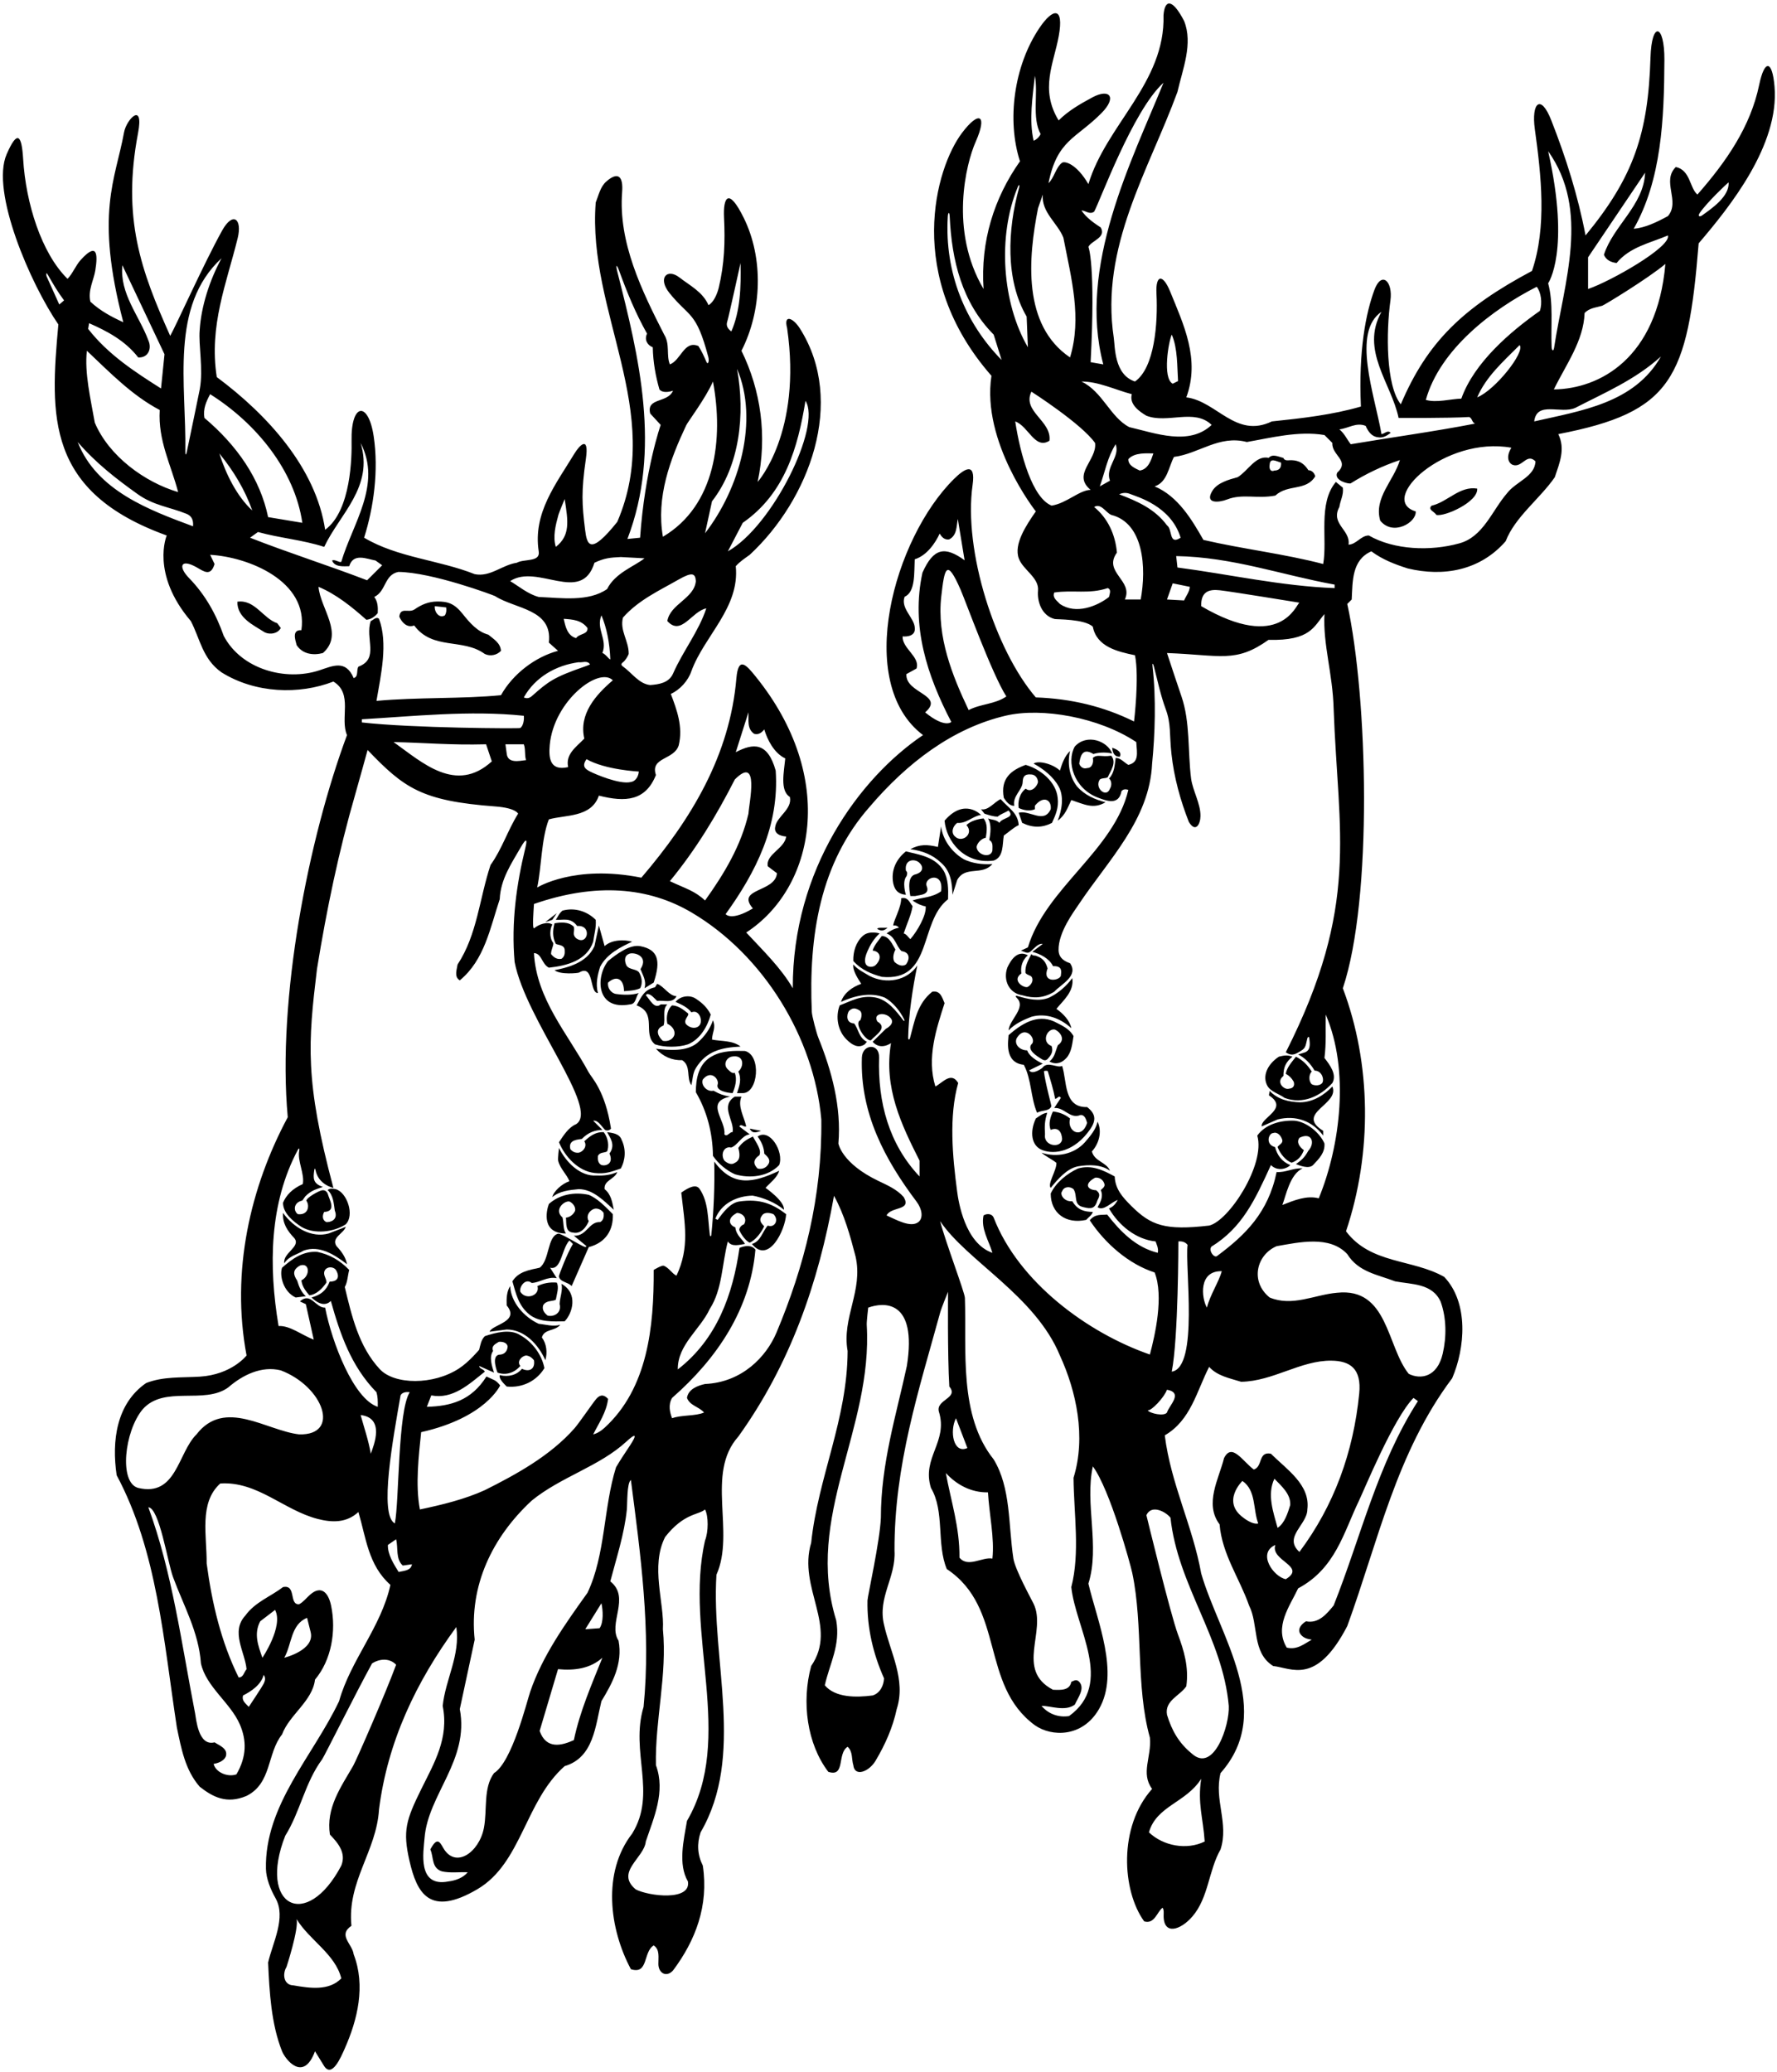 <?xml version="1.0" encoding="UTF-8"?>
<svg xmlns="http://www.w3.org/2000/svg" xmlns:xlink="http://www.w3.org/1999/xlink" width="488pt" height="569pt" viewBox="0 0 488 569" version="1.1">
<g id="surface1">
<path style=" stroke:none;fill-rule:nonzero;fill:rgb(0%,0%,0%);fill-opacity:1;" d="M 487.32 23.75 C 486.715 16.555 484.594 16.137 483.098 23.336 C 480.738 34.719 474.145 44.324 466.137 53.434 C 463.961 51.52 464.223 46.734 460.219 45.863 C 456.215 49.777 461.523 55.262 458.043 59.348 C 454.996 61.004 451.777 62.57 448.645 62.828 C 456.266 49.395 457.008 32.773 457.078 16.414 C 457.121 6.566 453.559 5.66 453.254 15.855 C 452.625 36.676 448.621 48.629 435.422 64.656 C 433.332 53.691 430.023 43.254 426.023 33.07 C 423.133 25.641 420.488 28.195 421.496 35.469 C 423.27 48.254 424.82 62.332 420.715 74.402 C 401.801 84.48 391.965 93.895 384.691 111.035 C 380.547 105.852 380.66 91.098 381.836 82.551 C 382.57 77.203 379.387 74.34 377.441 79.609 C 375.105 85.941 373.051 96.164 373.73 111.645 C 365.984 113.906 357.633 114.863 349.277 115.73 C 339.359 120.52 334.141 110.164 325.785 109.121 C 329.641 98.66 325.035 89.129 321.352 80.07 C 319.387 75.227 317.312 75.285 317.59 80.645 C 318.004 88.754 317.094 100.988 311.691 104.77 C 305.941 102.906 306.23 95.195 305.863 92.75 C 302.09 67.789 315.469 46.746 323.352 25.242 C 324.742 19.062 327.699 12.016 325.176 5.75 C 321.914 -0.535 319.844 -0.16 319.523 4.184 C 320.043 22.719 303.773 34.289 298.898 50.562 C 295.547 44.852 292.352 44.199 291.664 44.691 C 289.977 45.91 289.484 48.875 287.938 50.301 C 290.312 38.43 295.441 38.137 302.434 31.121 C 306.84 26.699 304.762 24.168 299.961 26.758 C 296.684 28.527 293.391 30.402 290.723 33.07 C 285.496 24.488 289.383 17.465 290.758 9.875 C 292.242 1.68 289.133 2.203 285.449 7.672 C 278.363 18.184 276.492 33.133 280.105 44.297 C 272.973 54.391 269.23 66.309 270.102 79.363 C 260.629 63.305 265.336 44.805 267.93 38.961 C 271.25 31.477 268.895 30.266 264.191 36.492 C 256.906 46.148 248.316 75.867 272.273 103.203 C 269.484 121.453 284.457 140.441 284.457 140.441 C 281.805 144.246 278.336 149.465 279.789 153.379 C 280.957 156.527 285.387 158.621 285.062 162.188 C 284.797 165.09 285.992 169.047 289.621 169.992 C 290.141 170.129 297.855 169.941 300.117 172.113 C 301.164 177.598 306.848 178.945 311.691 179.945 C 312.91 186.035 311.43 198.133 311.43 198.133 C 303.164 194.043 294.289 191.867 284.457 191.52 C 273.352 178.594 264.527 151.297 267.094 133.18 C 268.027 126.594 264.73 128.828 262.027 131.488 C 245.48 147.777 234.465 187.484 253.48 201.871 C 236.02 213.641 217.594 238.773 217.719 271.395 C 214.5 265.824 209.539 261.039 204.93 256.082 C 223.617 243.934 230.055 213.688 207.539 185.809 C 205.039 182.711 202.766 179.988 202.227 186.285 C 200.426 207.391 189.922 224.891 176.129 241.027 C 157.688 237.328 147.52 243.73 147.52 243.73 C 148.734 238.078 148.633 230.41 150.723 225.02 C 155.246 223.715 162.379 224.582 164.469 218.492 C 171.809 220.371 177.293 219.93 180.129 212.836 C 178.477 207.879 185.176 208.746 186.395 204.656 C 187.613 199.609 185.871 194.91 184.219 190.562 C 186.742 189.43 189.004 186.906 189.875 184.297 C 193.441 174.551 203.188 166.895 202.059 155.496 C 203.188 154.191 204.578 153.32 205.887 152.363 C 222.164 137.273 232.434 110.324 219.664 90.203 C 217.742 87.18 215.148 86.297 216.152 90.062 C 220.324 118.758 208.062 132.352 208.062 132.352 C 210.758 119.734 208.93 107.117 203.621 96.328 C 209.238 85.336 209.75 70.961 204.238 59.809 C 200.016 51.258 198.566 54.285 198.832 59.734 C 199.156 66.395 198.957 72.48 197.359 79.102 C 196.922 80.84 195.965 83.016 194.574 83.801 C 192.961 80.152 189.539 78.484 186.586 76.199 C 183.207 73.578 180.512 76.348 183.871 80.504 C 189.355 87.285 191.152 85.363 194.504 97.988 C 194.852 99.301 194.387 100.273 194.008 99.398 C 193.371 97.93 192.719 96.441 191.789 95.023 C 187.875 93.371 187.004 98.938 183.961 100.07 C 182.914 97.547 184.055 94.57 182.395 91.891 C 176.273 79.902 169.766 66.582 170.848 52.746 C 171.184 48.43 169.758 46.996 166.492 49.855 C 164.852 51.285 164.363 53.727 163.598 55.609 C 161.25 85.801 182.566 112.949 169.516 143.316 C 162.055 152.637 161.195 149.715 160.672 145.426 C 159.828 138.539 159.582 135.043 160.891 126.051 C 161.863 119.371 159.125 122.293 157.719 124.613 C 152.691 132.914 146.324 140.855 147.938 151.406 C 148.457 154.453 143.934 153.406 141.934 154.539 C 137.844 155.148 134.621 158.543 130.359 157.672 C 120.527 153.758 109.215 153.148 99.992 147.664 C 102.617 139.367 104.027 129.223 102.621 119.82 C 101.172 110.09 96.332 110.566 96.547 121.133 C 96.629 125.152 96.484 140.223 89.289 145.488 C 86.77 128.523 73.457 113.906 59.531 103.551 C 57.328 89.445 62.258 77.695 65.273 65.395 C 66.574 60.09 63.957 57.977 60.984 63.344 C 55.941 72.449 48.488 89.113 46.742 92.238 C 38.727 74.34 33.461 59.961 37.906 36.566 C 39.59 27.711 34.719 32.746 34.062 36.363 C 31.699 49.383 26.023 58.496 33.863 88.496 C 30.645 87.02 27.512 85.367 24.816 82.844 C 24.094 79.734 25.742 76.949 26.176 74.254 C 26.918 69.633 26.648 66.465 22.195 71.348 C 20.797 72.879 19.973 75.102 18.551 76.578 C 11.352 69.523 7.086 55.738 6.359 43.703 C 5.957 37.008 4.773 35.594 1.828 42.355 C -2.645 52.617 8.426 78.051 16.027 89.105 C 13.711 114.375 12.668 135.098 45.785 147.055 C 45.785 147.055 41.312 157.527 52.398 170.551 C 54.922 175.336 55.617 180.988 60.84 184.645 C 70.113 190.434 82.156 190.824 91.555 187.168 C 97.035 190.477 93.293 197.262 95.293 201.871 C 84.73 230.273 76.055 274.145 79.023 306.809 C 68.758 325.949 63.363 349.094 67.711 372.238 C 67.711 372.238 63.68 377.508 54.84 378.055 C 49.875 378.363 44.832 377.961 40.129 379.809 C 31.949 385.465 30.645 395.734 32.039 405.129 C 43.176 425.926 44.914 450.551 48.57 474.391 C 49.789 480.219 50.832 486.051 54.836 490.66 C 58.402 493.445 62.203 495.535 67.711 493.184 C 74.672 489.707 73.281 481.527 77.457 476.305 C 79.457 470.91 85.809 467.168 86.508 461.254 C 90.996 455.914 92.387 447.957 90.926 440.938 C 90.168 437.305 88.203 435.285 85.184 437.906 C 84.172 438.785 83.258 439.992 82.156 440.543 C 79.285 440.805 81.461 435.062 77.719 435.844 C 74.324 438.453 70.062 439.934 67.363 443.676 C 63.273 448.113 67.277 453.684 67.711 458.383 C 67.016 459.164 66.844 460.73 65.535 460.645 C 60.75 450.984 58.227 440.371 56.75 429.32 C 56.836 421.836 54.574 412.699 60.488 407.395 C 70.688 406.723 77.914 414.73 87.266 417.133 C 91.141 418.129 95.133 418.281 98.426 415.223 C 100.516 422.27 101.125 429.84 107.215 435.234 C 104.691 446.809 96.254 455.945 93.121 467.168 C 85.949 482.297 72.641 495.715 73.035 513.234 C 73.098 515.898 74.285 518.832 75.668 521.281 C 78.664 526.586 74.828 533.637 73.629 538.953 C 73.977 547.043 74.5 555.922 77.457 563.316 C 78.328 565.492 83.297 572 86.508 563.316 L 89.031 567.406 C 91.207 570.68 93.625 564.934 94.688 562.539 C 98.164 554.691 100.469 545.359 97.121 536.691 C 96.773 533.82 92.684 531.469 96.512 528.859 C 95.293 516.68 103.387 508.41 104.082 496.926 C 106.434 478.305 114.262 461.859 125.312 446.809 C 126.445 454.555 122.355 461.078 121.57 468.473 C 123.363 477.367 119.18 484.238 115.699 491.301 C 111.484 499.848 110.574 502.773 112.434 510.949 C 114.469 519.891 117.973 526.559 131.148 518.781 C 143.273 511.621 144.184 494.617 155.07 485.008 C 163.074 482.656 163.512 473.867 165.164 467.168 C 168.121 462.297 171.082 456.902 169.863 450.551 C 166.816 445.852 173.258 438.719 167.602 434.277 C 169.266 427.895 171.484 421.176 172.141 414.566 C 172.305 412.891 172.125 407.219 173.258 406.438 C 175.867 426.621 178.824 447.766 176.738 468.734 C 172.996 481.176 180.477 492.402 173.605 503.539 C 165.34 514.156 167.34 529.73 173.258 540.781 C 178.129 542.348 176.562 535.996 179.52 534.254 C 181.258 535.395 180.77 537.52 180.805 539.418 C 180.855 541.91 183.047 543.09 184.828 541.129 C 191.008 532.863 194.66 523.379 193.008 512.328 C 191.527 509.371 191.355 506.324 192.398 503.191 C 204.668 482.137 195.27 456.031 196.75 432.453 C 201.969 420.793 193.703 404.609 202.754 394.516 C 216.938 374.766 224.766 352.402 229.031 328.387 C 231.902 333.605 233.469 339.352 234.945 345.008 C 237.121 354.488 231.117 361.801 232.773 371.023 C 232.684 389.902 224.68 405.566 222.766 423.664 C 219.023 436.105 230.246 446.633 222.766 457.512 C 220.066 467.43 221.633 478.914 227.465 486.574 C 232.25 488.141 229.812 481.527 232.773 479.699 C 234.25 481.004 233.816 483.094 234.34 484.746 C 234.688 488.074 238.645 486.57 240.449 483.531 C 243.086 479.09 245.176 474.426 246.258 469.344 C 248.867 461.254 244.43 453.684 242.777 446.199 C 240.949 438.629 246.086 433.234 245.648 425.84 C 245.566 402.297 252.379 381.633 258.168 360.527 C 258.586 359.012 260.355 354.75 260.355 354.75 C 260.355 354.75 260.18 372.328 260.703 380.77 C 263.398 383.988 256.961 384.336 257.832 387.641 C 260.441 395.992 253.047 400.258 255.656 408.609 C 259.484 415.051 257.137 424.012 260.008 430.887 C 276.102 441.59 269.055 462.645 284.195 473.781 C 288.816 477.027 297.289 477.145 301.789 469.371 C 307.559 459.418 301.27 445.02 298.898 434.887 C 302.121 424.621 297.855 412.961 300.117 402.695 C 304.816 409.047 310.434 429.555 310.949 431.996 C 314.004 446.477 311.836 463.102 315.781 477.176 C 316.301 482.484 313.172 486.922 316.391 491.27 C 307.066 501.68 308.129 519.254 314.215 527.641 C 317.086 528.512 317.781 524.945 319.262 523.902 C 319.652 524.438 319.574 525.168 319.559 525.859 C 319.406 531.605 324.184 530.102 327.453 526.301 C 331.922 521.109 331.863 513.719 335.184 507.891 C 337.531 500.668 333.355 494.316 335.184 486.922 C 350.324 469.867 334.746 449.07 329.875 432.105 C 327.527 419.051 321.523 407.48 319.871 394.168 C 327.004 390.078 328.656 381.984 332.051 375.371 C 334.312 377.895 337.793 378.504 340.84 379.461 C 349.633 379.32 357.152 373.574 365.613 373.664 C 370.758 373.719 373.949 375.832 373.266 382.719 C 371.672 398.777 366.402 413.395 356.848 426.188 C 352.324 422.098 359.023 418.703 359.023 414.527 C 359.895 407.742 353.367 403.562 349.02 399.215 C 345.449 398.52 346.844 402.781 344.32 403.562 C 341.141 401.18 338.301 396.113 336.141 400.434 C 334.746 406.086 330.66 412.961 334.922 418.617 C 335.617 426.883 340.402 433.41 343.016 440.891 C 345.711 446.199 343.711 453.77 349.629 457.512 C 354.762 458.082 361.496 462.902 369.988 446.547 C 378.43 423.402 383.477 398.867 398.789 378.504 C 402.355 370.238 403.398 357.797 396.613 350.66 C 387.91 345.703 376.426 347.18 369.641 338.133 C 376.863 316.641 376.602 292.102 368.77 271.395 C 377.016 246.777 375.633 191.539 369.988 165.852 L 371.207 164.633 C 371.469 159.672 371.207 153.758 376.602 151.406 C 379.645 153.668 383.039 154.973 386.605 156.105 C 396.352 158.453 406.445 156.715 413.492 148.621 C 416.016 142.008 422.977 136.875 426.98 131.047 C 428.285 127.133 429.938 123.301 427.938 119.215 C 459.051 113.199 463.488 104.148 466.484 66.832 C 475.039 56.812 488.684 39.859 487.32 23.75 Z M 16.277 83.621 L 12.789 75.871 C 12.789 75.871 12.414 74.184 13.25 75.648 C 14.578 77.98 15.938 80.305 17.594 82.492 Z M 84.332 444.285 L 85.289 448.113 C 86.648 453.148 78.066 455.246 78.066 455.246 C 80.156 451.594 79.805 446.113 84.332 444.285 Z M 341.449 416.789 C 335.336 412.344 341.188 406.695 341.188 406.695 C 345.016 409.309 344.059 414.527 345.539 418.355 C 344.492 418.703 342.664 417.746 341.449 416.789 Z M 425.152 41.512 C 436.707 57.855 429.551 77.328 426.777 95.555 C 426.629 96.539 426.152 96.367 426.105 95.273 C 425.863 89.422 426.617 83.145 425.152 77.797 C 425.152 77.797 431.34 69.004 425.152 41.512 Z M 422.02 78.754 C 423.238 80.32 423.586 83.191 422.891 85.367 C 414.711 91.109 404.793 99.637 401.312 109.469 C 398.355 109.555 394.438 110.688 391.566 109.816 C 395.395 95.98 409.84 84.93 422.02 78.754 Z M 405.664 109.121 C 408.098 103.465 412.621 99.461 417.32 94.762 C 418.906 96.691 410.574 107.145 405.664 109.121 Z M 375.035 116.949 C 375.73 118.516 376.688 119.91 378.43 120.082 C 379.82 120.344 380.863 119.648 381.91 118.863 C 381.039 117.996 380.254 119.125 379.387 119.215 C 377.473 108.336 371.164 91.184 379.387 85.629 C 373.469 96.156 382.082 105.203 384.086 114.773 C 384.086 114.773 397.746 114.863 403.488 114.516 C 404.355 114.949 404.184 115.906 405.055 116.34 C 393.828 118.516 382.258 120.082 370.945 121.996 C 369.902 120.691 369.293 119.125 367.812 117.906 C 370.25 117.645 372.426 115.906 375.035 116.949 Z M 321.785 91.891 C 323.438 95.633 323.254 100.73 323.516 104.648 L 322.047 105.379 C 319.172 103.812 320.914 93.805 321.785 91.891 Z M 300.465 58.133 C 302.051 55.371 311.086 30.352 319.523 22.719 C 310.875 44.027 295.867 73.199 302.988 100.07 L 299.508 99.461 C 300.914 72.348 298.898 67.789 298.898 67.789 C 299.77 66.051 303.859 65.266 302.293 62.48 C 300.465 61.266 298.289 59.785 296.984 57.781 C 298.203 57.871 299.246 59 300.465 58.133 Z M 310.82 108.25 C 310.039 111.035 312.91 113.035 314.824 114.164 C 320.652 116.43 327.961 112.078 332.746 116.688 C 326.57 122.52 317.258 118.953 310.125 117.297 C 304.902 114.602 302.816 107.555 296.984 104.77 C 301.684 104.77 306.211 107.031 310.82 108.25 Z M 323.352 155.844 L 323.004 152.711 C 338.488 152.973 352.062 157.934 366.508 160.543 L 366.508 161.5 C 351.977 160.977 337.359 157.672 323.352 155.844 Z M 356.848 165.504 C 355.961 165.926 351.703 179.238 329.875 166.461 C 329.758 162.453 332.008 161.758 335.004 162.102 C 338.578 162.516 354.586 165.156 356.848 165.504 Z M 326.742 161.152 C 326.656 162.543 325.699 163.676 325.176 164.895 L 320.48 164.633 L 322.047 160.195 Z M 320.48 144.273 C 317.086 139.66 312.125 137.57 307.34 135.746 C 308.504 135.207 309.504 135.297 310.426 135.68 C 312.195 136.414 321.586 138.926 324.219 147.664 C 320.914 149.84 322.047 145.316 320.48 144.273 Z M 312.996 129.219 C 311.953 128.695 309.777 127.914 309.863 126.086 C 311.605 124.172 314.996 124.52 316.738 124.52 C 316.129 126.348 315.344 128.871 312.996 129.219 Z M 304.816 132.004 L 302.031 133.57 C 303.426 129.652 304.121 125.562 306.383 121.996 C 307.688 125.477 303.426 128.262 304.816 132.004 Z M 284.195 20.805 C 285.152 25.59 283.324 32.289 285.762 36.812 C 285.414 37.598 284.629 38.379 283.848 38.641 C 282.543 32.898 283.586 26.633 284.195 20.805 Z M 285.066 57.176 L 286.371 53.434 C 285.938 58.305 290.461 61.266 292.027 65.266 C 294.203 76.488 297.16 87.281 293.855 98.156 C 280.715 89.281 282.367 70.836 285.066 57.176 Z M 260.281 59.543 C 260.363 58.129 260.746 58.113 260.812 59.535 C 261.371 71.527 264.172 83.102 272.883 91.891 L 275.059 98.852 C 265.102 88.734 259.371 74.898 260.281 59.543 Z M 279.477 51.414 C 279.855 50.496 280.105 50.672 279.828 51.676 C 276.711 62.977 276.02 76.863 281.934 86.934 L 282.281 95.371 C 275.195 83.238 273.902 64.852 279.477 51.414 Z M 278.801 115.73 C 282.453 117.035 284.195 123.562 288.199 121.039 C 288.895 115.559 280.629 113.035 283.238 107.555 C 283.238 107.555 296.984 116.34 300.727 121.648 C 301.336 126.348 294.289 130.262 299.508 134.527 C 296.387 134.602 292.91 138.219 288.797 138.852 C 283.539 136.789 280.18 124.812 278.801 115.73 Z M 304.555 163.938 C 301.344 166.457 295.453 168.871 291.07 165.852 C 290.199 164.895 288.98 164.195 289.504 162.719 C 294.637 161.934 299.074 163.238 304.207 161.5 C 305.34 161.934 304.645 163.238 304.555 163.938 Z M 308.906 164.633 C 311.344 159.41 302.816 157.148 306.73 151.754 C 306.297 146.883 304.297 142.355 300.465 139.227 C 302.379 138.094 303.598 140.703 305.164 141.398 C 314.125 143.641 314.852 155.957 313.258 164.633 Z M 276.363 191.258 C 273.23 193.434 269.316 193.258 266.012 195 C 261.523 185.57 257.234 174.875 258.492 163.789 C 259.371 156.051 259.945 153.086 263.809 161.969 C 265.219 165.211 272.449 185.168 276.363 191.258 Z M 248.914 185.121 L 251.688 183.59 C 252.77 180.406 247.742 178.094 247.871 174.77 C 247.871 174.77 251.484 175.188 251.223 172.473 C 251.164 169.699 247.242 167.117 248.422 163.891 C 251.426 162.57 251.012 157.344 251.203 153.59 C 254.52 152.578 256.891 149.09 258.055 146.531 C 258.617 147.496 259.379 148.309 260.633 148.141 C 262.816 147.051 262.637 144.652 263.035 142.512 L 264.898 153.859 C 259.48 149.934 256.363 150.441 253.324 157.273 C 250.121 172.02 254.648 185.605 261.246 198.262 C 261.246 198.262 259.512 200.078 254.066 195.633 C 259.605 190.812 248.582 190.438 248.914 185.121 Z M 205.539 195.609 C 205.625 197.785 205.102 200.133 207.105 201.523 C 208.32 201.871 209.191 201.176 209.887 200.309 C 210.672 203.004 212.516 206.801 215.648 208.277 C 215.301 212.02 214.137 217.133 216.918 218.871 C 217.621 222.234 213.363 224.223 212.91 226.961 C 212.258 229.605 215.891 229.719 215.891 229.719 C 215.543 233.023 210.234 234.59 210.844 237.895 L 213.367 239.809 C 212.934 245.117 201.969 243.898 206.754 249.469 C 200.727 253.086 199.273 251.035 199.273 251.035 C 207.625 239.461 214.062 226.672 213.02 211.617 C 210.809 203.75 206.883 204.043 202.059 206.57 Z M 201.797 214.055 C 208.672 207.18 205.711 220.492 205.539 223.453 C 203.535 232.152 198.926 239.898 193.617 247.293 C 190.746 244.594 188.246 244.016 183.961 241.984 C 191.18 233.195 196.836 223.801 201.797 214.055 Z M 146.098 191.125 C 145.453 191.695 144.746 191.941 143.848 191.52 C 146.98 185.949 152.648 182.711 158.898 181.859 C 159.855 182.035 161.336 181.254 162.031 182.469 C 161.523 182.695 161.023 182.891 160.535 183.059 C 152.09 185.988 150.641 187.098 146.098 191.125 Z M 99.383 198.395 L 99.383 197.523 C 113.219 196.738 129.055 195 143.848 196.566 C 143.977 197.48 143.766 199.371 142.844 199.93 C 142.535 200.117 113.047 199.961 99.383 198.395 Z M 135.059 209.094 C 125.184 218.094 115.914 209.355 108.086 203.785 C 116.613 203.961 123.66 204.656 133.492 204.395 Z M 143.848 204.395 C 144.367 205.703 144.02 207.355 144.457 208.746 C 142.48 208.984 139.41 209.703 139.148 206.922 L 138.801 204.395 Z M 154.809 169.941 C 157.336 170.113 159.684 170.289 161.336 172.465 C 161.512 174.289 159.074 173.941 158.203 175.246 C 155.766 174.551 155.246 171.941 154.809 169.941 Z M 156.027 210.66 C 151.102 211.773 150.625 208.336 150.969 204.594 C 152.074 192.531 164.441 182.965 168.297 186.82 C 163.598 190.824 158.898 196.129 160.465 202.828 C 158.203 205.18 155.246 207.094 156.027 210.66 Z M 165.164 168.984 C 166.645 172.465 167.426 176.641 167.602 180.902 C 167.688 181.688 166.297 179.512 165.426 179.336 C 166.906 175.598 163.598 172.723 165.164 168.984 Z M 173.258 214.75 C 170.211 215.535 163.293 212.516 162.074 211.891 C 160.703 211.188 159.691 210.422 161.074 208.484 C 166.266 211.449 175.434 211.879 175.434 211.879 C 175.344 213.184 174.562 214.578 173.258 214.75 Z M 184.828 184.992 C 183.699 187.516 181 187.953 178.562 188.125 C 175.496 187.832 173.531 184.777 171.02 182.984 C 170.543 182.641 170.547 182.281 171.023 181.922 C 171.762 181.363 172.383 180.285 172.648 179.598 C 172.734 176.031 170.125 173.16 171.082 169.594 C 175.328 164.785 181.051 162.191 186.348 159.16 C 190.164 156.977 190.949 157.48 191.094 159.586 C 190.66 164.371 184.047 165.852 183.262 170.551 C 187.09 174.812 189.965 167.852 193.965 167.07 C 191.879 173.422 187.527 178.816 184.828 184.992 Z M 221.199 110.078 C 225.676 117.031 212.117 144.574 199.883 151.406 L 203.973 143.574 C 215.633 135.484 219.109 122.781 221.199 110.078 Z M 199.738 88.234 C 200.051 87.309 203.363 72.227 203.363 72.227 C 203.535 78.926 203.273 85.453 200.84 91.02 C 199.535 90.066 199.426 89.156 199.738 88.234 Z M 202.406 101.289 C 208.445 115.477 203.102 134.18 193.617 146.445 L 195.531 137.66 C 203.188 127.828 204.668 113.816 202.406 101.289 Z M 188.445 116.797 C 188.918 115.797 193.848 109.262 195.793 104.77 C 198.75 120.52 196.488 138.879 182.047 147.402 C 180.156 136.477 184.023 126.191 188.445 116.797 Z M 169.566 74.77 C 169.02 72.621 169.328 72.414 170.055 74.414 C 172.188 80.301 174.578 86.109 177.695 91.629 C 176.91 93.195 177.695 94.762 179.262 95.371 C 179.348 99.461 180.043 103.289 181.09 106.945 C 181.957 107.988 183.785 107.641 184.828 107.293 C 183.352 110.773 177.434 109.121 178.562 113.559 L 181.438 116.688 C 181.438 116.688 177.086 129.035 175.781 147.664 L 172.301 148.012 C 181.719 123.418 175.434 97.805 169.566 74.77 Z M 153.371 141.328 C 153.539 140.73 155.07 137.051 155.07 137.051 C 156.039 143.16 156.637 147.055 152.637 150.188 C 151.77 147.379 152.574 144.215 153.371 141.328 Z M 163.25 154.539 C 166.035 153.234 167.559 153.117 170.473 152.973 L 176.996 153.32 C 174.301 155.496 168.906 157.324 166.73 161.762 C 161.598 165.328 154.199 164.195 147.938 163.938 C 144.977 163.152 142.453 160.977 140.105 159.586 C 147.59 154.625 159.684 166.113 163.25 154.539 Z M 99.035 121.648 C 104.953 133.047 96.773 143.926 93.727 154.277 C 93.293 154.625 91.902 153.496 91.207 153.93 C 91.902 155.844 94.512 155.496 95.902 155.496 C 97.035 151.754 100.688 153.496 103.125 153.93 L 104.953 155.234 L 100.812 159.359 C 90.195 155.27 79.285 151.844 68.668 147.664 L 70.844 146.098 C 76.762 147.754 83.199 148.273 89.031 150.188 C 93.293 141.141 102.691 133.742 99.035 121.648 Z M 60.23 124.52 C 64.145 129.305 67.277 134.527 69.277 140.184 C 65.102 136.355 62.055 130.262 60.23 124.52 Z M 83.027 143.574 L 73.629 142.008 C 71.453 131.48 65.102 122.344 56.141 114.773 C 55.703 112.254 56.66 110.25 57.707 108.25 C 70.41 116.254 80.938 129.219 83.027 143.574 Z M 60.84 70.922 C 57.531 77.012 55.234 84.215 54.836 90.672 C 54.484 94.781 55.867 101.344 54.871 106.832 C 54.68 107.883 52.406 118.805 51.355 123.836 C 51.039 125.363 50.883 124.816 50.898 124.047 C 51.195 105.496 46.555 84.121 60.84 70.922 Z M 24.469 88.758 C 29.426 90.934 34.387 93.547 37.953 98.156 C 40.652 98.328 41.781 95.809 40.738 93.457 C 38.215 86.672 32.82 80.668 33.605 72.836 L 45.176 97.285 L 44.219 106.684 C 37.086 102.16 29.688 97.371 24.207 90.324 Z M 23.859 96.328 C 30.473 102.594 36.301 108.598 43.871 112.602 C 43.348 121.039 47.004 127.738 48.918 135.137 C 39.781 132.438 29.949 125.305 26.035 116.078 C 24.902 109.641 23.164 102.332 23.859 96.328 Z M 21.336 121.387 C 26.414 127.258 32.039 131.578 37.766 135.672 C 42.16 138.82 46.426 139.188 51.172 141.086 C 52.406 141.578 53.195 142.535 53.008 144.531 C 41.086 140.094 26.555 134.789 21.336 121.387 Z M 87.707 184.082 C 78.449 187.137 66.293 183.836 61.449 174.641 C 59.426 168.895 56.5 163.453 51.902 158.73 C 48.867 155.609 49.578 153.297 54.012 155.801 C 55.98 156.914 57.852 158.438 58.926 154.887 L 57.707 152.363 C 68.141 152.93 84.75 159.551 82.766 173.07 C 80.066 172.898 81.113 175.77 81.461 177.16 C 83.113 179.684 86.07 180.031 88.68 179.336 C 94.598 174.117 87.984 167.156 87.465 161.152 C 92.25 163.152 96.512 166.547 100.602 170.199 C 101.82 170.113 102.863 169.418 103.734 168.375 C 103.82 166.723 103.734 165.156 102.777 163.938 C 106.086 162.371 105.477 157.848 109.391 157.062 C 118.699 157.148 135.641 163.504 135.953 163.703 C 141.547 167.293 151.793 167.238 150.723 176.465 L 153.242 178.727 C 147.066 180.383 140.887 184.992 137.582 190.91 C 127.141 191.953 114.609 191.434 103.387 192.477 C 104.605 185.34 106.605 176.641 104.082 169.941 C 103.301 169.242 102.516 170.289 101.82 170.551 C 100.168 175.336 104.258 180.902 98.426 183.078 C 97.816 184.035 98.516 185.863 97.121 186.211 C 94.945 181.09 91.41 182.859 87.707 184.082 Z M 71.453 445.242 L 75.543 442.109 C 77.895 446.633 72.062 455.246 72.062 455.246 C 70.93 452.027 69.625 448.723 71.453 445.242 Z M 66.754 465.602 C 69.02 464.473 71.715 462.645 72.41 459.945 C 72.961 460.691 72.836 461.473 72.473 462.246 C 72.031 463.195 68.32 468.734 68.32 468.734 C 67.453 467.777 66.32 467.082 66.754 465.602 Z M 65.879 473.59 C 67.719 477.867 67.805 482.34 64.926 487.27 C 62.492 488.141 59.191 486.684 58.664 484.398 C 59.707 484.223 61.535 483.703 62.055 482.223 C 62.578 480.133 60.23 479.352 58.926 478.48 C 54.438 479.637 53.879 472.062 53.57 470.48 C 49.855 451.414 47.32 431.852 40.738 413.918 C 43.785 414.18 45.996 428.945 47.512 433.078 C 50.367 440.867 54.559 448.117 55.184 456.816 C 56.617 463.273 63.289 467.582 65.879 473.59 Z M 82.156 393.906 C 73.105 392.863 61.707 383.898 53.965 393.906 C 48.832 398.953 48.484 411.133 37.953 408.609 C 32.633 407.207 34.141 393.082 39.172 387.031 C 45.09 380.332 56.051 385.812 62.664 381.027 C 66.668 377.547 71.891 375.023 77.109 376.328 C 88.859 380.793 93.625 394.199 82.156 393.906 Z M 101.82 399.215 C 101.211 395.559 99.992 392.078 99.035 388.598 C 105.734 389.383 102.695 396.848 101.82 399.215 Z M 80.59 545.219 C 77.805 545.133 77.543 542 78.676 540.172 C 78.676 540.172 82.07 529.816 81.461 527.031 C 84.941 532.777 92.074 536.605 93.727 543.305 C 90.336 546.785 85.113 546 80.59 545.219 Z M 97 484.906 C 93.574 490.836 89.484 496.516 90.598 503.801 C 92.859 506.148 95.121 508.848 93.727 512.328 C 84.164 530.469 70.719 523.488 78.328 504.148 C 82.465 497.516 83.73 489.555 88.465 483.148 C 89.012 482.41 97.816 464.734 102.168 456.816 C 104.172 455.512 106.953 455.246 108.781 457.164 C 105.91 464.992 97.867 483.402 97 484.906 Z M 109.477 431.691 C 108.168 429.602 106.434 426.883 106.52 424.273 L 108.781 422.707 C 109.391 425.145 108.605 428.102 110.609 429.93 L 113.133 429.578 C 112.863 431.125 111.547 431.312 109.477 431.691 Z M 110 383.203 C 110.348 382.422 111.48 382.16 112.523 382.336 C 109.215 387.469 109.664 412.102 108.434 418.355 C 104.012 416.059 107.996 394.777 110 383.203 Z M 157.594 477.871 C 154.289 479.352 150.043 480.535 148.195 475.348 L 153.242 458.383 C 157.855 458.816 162.117 458.207 165.426 455.246 C 162.469 462.645 159.246 469.953 157.594 477.871 Z M 164.656 447.133 L 160.727 447.418 L 165.164 440.281 C 165.602 442.195 165.789 445.566 164.656 447.133 Z M 173.047 396.891 C 171.723 398.898 170.371 400.895 169.168 402.953 C 165.688 414.094 166.297 426.969 161.336 437.41 C 155.164 446.023 148.996 454.688 145.625 464.516 C 144.672 467.301 140.629 483.875 135.668 486.922 C 132.648 491 133.855 497.051 132.883 502.023 C 131.566 508.734 125.039 513.316 121.703 507.438 C 120.734 505.734 120.02 504.43 118.18 507.891 C 119.137 509.977 118.438 512.938 121.312 513.895 C 123.484 514.414 126.008 514.066 128.445 514.156 C 127.227 515.633 125.227 516.418 123.137 516.68 C 114.477 518.363 116.309 508.418 116.594 504.738 C 117.527 492.785 128.934 483.391 126.27 469.344 L 130.359 450.289 C 128.793 435.496 135.145 422.184 146.023 412.09 C 154.113 405.5 164.605 402.727 172.059 395.844 C 174.547 393.547 175.074 393.816 173.047 396.891 Z M 188.656 500.059 C 187.785 505.281 186.133 511.895 188.918 516.68 C 189.828 522.145 178.145 520.734 174.562 518.852 C 168.906 514.066 176.91 510.238 177.348 505.715 C 179.52 499.188 182.828 492.055 180.129 484.746 C 179.867 472.301 183.262 459.945 182.047 447.418 C 182.48 440.109 178.562 430.188 182.652 422.098 C 187.82 415.492 191.789 416.094 193.617 414.527 C 194.574 416.355 194.574 420.617 193.617 423.055 C 187.785 448.551 201.969 477.262 188.656 500.059 Z M 213.25 365.926 C 210.449 372.602 203.762 379.621 193.617 380.07 C 191.617 380.508 189.004 381.465 188.656 383.898 C 189.527 386.074 191.879 386.25 193.355 387.902 C 190.922 388.945 187.266 388.512 184.566 389.469 C 183.961 387.902 183.438 385.812 184.566 383.898 C 197.098 372.938 206.059 359.363 207.453 343.18 C 206.406 341.785 204.469 342.094 203.078 342.703 C 201.25 355.492 196.922 367.715 186.133 376.07 C 186.047 369.281 192.312 365.105 194.922 359.449 C 198.402 354.055 198.23 347.18 199.883 340.914 C 200.926 342.57 203.188 341.785 204.578 341.613 C 203.973 340.328 202.23 339.43 201.934 337.055 C 200.109 336.395 199.668 334.453 202.406 333.086 C 204.059 333.172 205.277 334.652 204.32 336.219 C 203.699 336.402 203.031 337.078 203.02 337.734 C 203.016 337.996 204.418 340.629 205.887 341.266 C 207.453 340.566 209.16 338.398 209.855 336.746 C 208.938 335.828 208.32 335 209.277 333.781 C 209.977 332.738 211.539 333.086 212.41 333.434 C 214.062 335.086 212.656 337.289 210.844 336.566 C 209.367 338.219 208.93 340.914 206.496 341.613 C 211.047 347.25 215.629 337.914 215.891 333.434 C 212.238 330.648 208.805 329.113 203.016 329.953 C 200.582 330.305 198.578 332.91 197.098 335 L 196.438 334.699 C 198.09 330.434 202.414 328.43 206.68 328.34 C 209.551 328.863 212.934 330.215 215.281 332.215 C 215.543 329.867 210.234 326.211 210.234 326.211 C 211.367 324.906 213.453 323.426 213.977 321.512 C 206.828 324.879 201.305 326.031 196.141 318.988 C 196.301 325.512 196.016 332.484 195.352 339.074 C 195.297 339.605 195.008 339.648 194.938 339.141 C 194.355 334.762 194.609 330.055 192.094 326.461 C 191.141 325.105 189.152 326.047 187.09 327.516 C 188.047 336.133 189.441 342.48 185.785 350.312 C 184.652 349.871 183.609 348.02 182.23 347.59 C 181.703 347.426 179.52 348.746 179.52 348.746 C 179.605 364.312 177.895 381.285 165.977 392.133 C 164.254 393.695 162.902 393.906 162.902 393.906 C 164.383 390.949 166.559 387.816 166.992 384.16 C 165.602 382.688 164.559 383.191 163.664 384.262 C 162.711 385.402 158.977 390.867 157.777 392.227 C 151.129 399.789 141.699 404.941 133.145 409.219 C 127.574 411.742 121.484 413.223 115.309 414.527 C 114.004 407.652 115.047 399.387 115.656 393.297 C 133.395 389.316 137.348 380.465 137.348 380.465 C 136.129 378.898 135.629 379.004 133.582 378.016 C 129.438 384.605 123.836 386.16 117.223 386.336 L 118.438 383.203 C 124.355 384.336 128.793 380.156 133.145 376.68 C 132.797 375.895 131.664 375.98 131.578 375.113 L 135.668 376.938 C 135.137 375.309 134.219 372.621 135.406 371.023 C 134.887 369.543 136.016 369.109 136.973 368.5 C 137.582 368.41 139.234 368.5 139.41 369.805 C 139.223 371.66 137.941 371.988 137.184 372.012 C 134.711 372.27 136.625 376.938 136.625 376.938 C 138.973 377.809 141.324 376.938 142.891 375.113 C 141.844 373.895 143.238 372.414 144.457 372.238 C 145.324 372.328 146.023 372.762 146.633 373.547 C 147.012 375.824 145.516 376.934 143.332 375.891 C 141.984 377.566 139.691 378.25 137.234 377.637 C 136.973 378.594 138.191 379.809 139.148 380.77 C 143.41 381.203 147.328 379.289 149.504 375.723 C 148.805 372.066 146.281 368.586 142.891 366.672 C 140.105 364.844 136.016 365.977 133.145 366.934 C 132.102 367.977 131.926 369.367 131.578 370.676 C 131.578 370.676 128.898 373.926 126.102 375.773 C 119.047 380.43 108.305 380.316 104.293 375.992 C 98.543 369.797 96.613 361.5 94.684 353.445 C 95.469 352.055 95.469 350.312 95.902 348.746 C 93.379 346.137 90.508 344.484 87.117 343.789 C 83.199 343.527 80.242 345.703 77.457 348.137 C 76.703 350.328 77.805 354.75 81.199 356.316 L 83.984 355.969 C 82.801 354.895 82.164 353.555 81.602 351.652 C 80.613 350.184 80.156 348.746 82.418 347.527 C 85.059 346.648 85.293 350.355 82.766 351.617 C 82.926 352.301 82.867 353.316 84.941 355.707 C 86.855 355.535 88.508 353.883 89.641 352.227 C 89.684 351.617 89.379 351.055 89.172 350.488 C 88.367 348.285 90.746 347.426 92.027 348.5 C 92.527 348.918 94.102 351.93 90.531 351.957 C 89.582 354.473 88.016 355.621 85.551 356.316 C 86.844 357.531 88.516 358.672 90.215 357.773 C 90.344 357.703 90.855 357.273 90.855 357.273 C 93.379 366.238 96.34 375.113 103.387 382.336 C 103.734 383.551 103.777 384.699 103.734 386.336 C 97.121 384.191 91.164 368.723 89.289 359.102 C 86.594 359.188 85.398 354.695 82.355 357.391 L 83.984 358.145 L 86.16 367.891 C 82.938 366.672 79.633 363.973 76.5 364.148 C 73.738 347.66 73.957 330.445 81.797 315.762 C 82.109 315.18 82.309 315.344 82.172 316.039 C 81.629 318.824 83.699 322.383 83.156 325.164 C 80.258 326.434 78.562 328.27 77.719 330.301 C 77.719 333.172 80.504 335.434 82.766 336.914 C 86.246 339.004 91.641 338.395 94.945 336.219 C 97.441 333.723 95.301 327.398 92.16 326.559 C 91.395 326.41 90.508 326.301 89.988 326.82 C 91.559 328.27 91.652 330.488 91.941 332.453 C 92.996 335.074 90.598 335.695 89.641 335.609 C 88.422 335.086 88.508 333.695 89.031 332.824 C 92.512 332.648 90.422 329.43 89.988 327.777 C 89.605 326.98 89.043 326.797 88.434 326.879 C 87.652 326.984 84.098 328.906 84.145 329.754 C 85.102 331.094 84.652 333.77 81.809 333.434 C 80.59 332.648 80.473 330.246 83.027 329.691 L 83.832 328.555 C 85.484 326.902 86.68 326.645 88.68 325.949 C 85.875 325.035 86.008 323.488 86.285 321.484 C 86.375 320.816 86.523 320.727 86.641 321.312 C 87.465 325.426 91.555 326.211 91.555 326.211 C 83.656 296.629 84.609 286.391 87.047 266.117 C 89.711 249.691 93.035 233.754 97.551 218.156 C 98.348 215.414 100.949 205.961 100.949 205.961 C 110.98 216.426 115.754 219.949 136.02 221.465 C 141.727 221.891 142.281 223.453 142.281 223.453 C 139.41 228.062 137.844 233.195 134.711 237.547 C 131.664 246.684 131.055 256.691 125.66 264.867 C 125.488 266.176 124.617 268.262 126.27 269.219 C 133.059 263.652 134.621 254.777 137.234 246.945 C 137.461 241.465 140.438 237.156 143.023 232.664 C 144.418 230.238 144.926 230.18 144.285 232.801 C 141.852 242.801 140.359 253.215 141.324 264.172 C 144.367 280.098 164.844 304.562 158.203 308.723 C 156.113 309.594 154.723 311.855 153.504 313.684 C 155.156 317.684 158.812 321.602 163.25 322.121 C 166.297 322.469 167.863 321.773 170.473 320.902 C 171.777 318.555 171.949 315.598 170.734 313.074 C 170.125 311.246 168.211 311.16 166.73 310.898 C 167.441 312.324 169.176 314.359 167.371 316.773 C 168.609 319.586 166.383 320.297 165.164 319.945 C 164.207 319.426 164.121 318.469 164.207 317.422 C 164.73 316.379 165.859 316.641 166.73 316.203 C 167.254 314.898 167.129 312.594 165.773 310.898 C 163.598 310.812 162.031 311.941 160.465 313.422 C 161.336 314.727 160.203 316.293 158.898 316.555 C 157.941 316.641 157.246 316.293 156.637 315.598 C 155.914 312.891 158.906 312.965 159.789 312.77 C 161.551 310.969 163.355 310.355 165.426 310.289 L 162.902 307.766 C 164.215 307.562 165.059 309.148 166.027 310.156 C 166.73 310.887 168 310.055 167.762 309.77 C 166.164 299.48 162.457 295.949 161.656 294.473 C 155.918 283.875 147.316 274.414 146.633 261.734 C 148.805 261.824 148.719 264.695 150.723 265.738 C 155.594 265.219 161.16 263.824 162.902 258.605 C 163.164 256.602 163.773 254.777 163.598 252.602 C 161.336 250.34 157.941 249.121 154.461 250.078 C 153.504 250.859 153.242 251.73 152.637 252.602 C 154.711 252.727 156.652 251.832 158.508 254.297 C 162.73 253.938 161.402 259.973 158.203 257.648 C 157.07 256.602 157.855 255.906 157.594 254.516 C 156.113 253.035 153.852 253.297 152.285 253.559 C 151.766 255.559 151.68 257.301 152.637 259.215 C 153.418 259.562 154.898 259.473 155.07 260.777 C 155.156 261.824 155.07 262.695 154.199 263.305 C 152.895 263.562 152.027 262.867 151.328 261.996 C 151.328 260.719 152.012 259.91 151.945 258.977 C 150.719 257.387 151.07 254.949 151.68 253.906 C 150.348 252.922 147.805 253.922 146.672 254.938 C 146.102 255.055 146.543 250.078 146.633 248.25 C 163.664 242.348 178.078 243.598 189.922 250.586 C 209.734 262.273 223.562 285.031 225.551 307.418 C 225.801 328.762 220.816 347.883 213.25 365.926 Z M 249.043 375.113 C 246.172 388.426 241.906 401.91 241.906 416.789 C 241.648 423.23 238.254 438.402 238.23 439.496 C 238.059 447.16 239.883 454.434 242.777 460.902 C 242.691 462.906 241.648 464.992 239.645 465.602 C 235.035 466.211 229.379 466.211 226.508 462.82 C 227.812 456.902 230.855 451.855 229.641 444.98 C 220.848 416.488 239.742 392.594 238.023 363.801 C 237.973 362.965 238.426 359.102 238.426 359.102 C 242.629 357.578 251.949 356.734 249.043 375.113 Z M 272.535 428.016 C 269.754 427.492 265.836 430.625 263.488 427.754 C 263.574 419.398 261.137 412.18 259.746 404.52 C 262.703 407.742 266.707 409.914 271.316 409.828 C 271.664 415.922 273.145 422.359 272.535 428.016 Z M 262.531 389.469 L 265.66 397.648 C 261.836 399.391 260.703 393.035 262.531 389.469 Z M 293.594 471.258 C 290.895 471.695 288.023 470.824 286.023 468.473 C 288.371 468.387 292.461 470.129 295.16 468.125 C 296.027 466.211 298.031 463.688 296.379 461.859 C 295.594 461.078 295.07 461.512 294.203 461.859 C 293.766 464.297 291.242 464.125 289.156 464.035 C 278.738 458.531 287.539 447.996 283.828 440.383 C 283.199 439.09 278.762 431.059 278.293 427.98 C 276.883 418.742 277.648 408.609 272.883 400.781 C 263.23 388.695 265.469 370.805 264.98 356.43 C 264.926 354.867 259.656 341.09 258.18 335.348 C 265.508 346.281 284.281 355.797 291.07 372.238 C 295.594 382.074 298.289 394.602 294.812 405.828 C 294.898 415.746 296.637 426.449 294.203 435.844 C 295.332 447.07 306.035 462.297 293.594 471.258 Z M 315.52 503.191 C 317.605 495.883 325.699 495.098 329.875 488.488 C 328.832 495.188 330.398 499.188 330.832 505.715 C 325.871 508.152 319.434 506.934 315.52 503.191 Z M 321.438 416.789 C 323.438 435.41 335.793 449.766 337.445 468.473 C 337.707 473.867 333.309 486.965 327.352 481.613 C 323.699 478.656 321.785 475.176 320.48 470.91 C 319.781 466.996 324.047 465.691 325.785 463.078 C 326.527 457.82 325.121 453.223 323.477 448.809 C 321.445 443.371 314.824 416.094 314.824 416.094 C 316.215 413.047 320.133 415.137 321.438 416.789 Z M 320.48 387.902 C 319.695 389.035 315.781 388.164 315.172 387.293 C 316.129 387.555 319.695 383.812 320.48 381.637 C 325.09 382.508 321 385.988 320.48 387.902 Z M 321.785 376.68 C 323.609 367.543 323.609 340.914 323.609 340.914 C 324.656 340.828 325.523 341.09 326.133 341.871 C 325.352 347.789 329.262 375.566 321.785 376.68 Z M 331.441 359.102 C 329.922 356.449 329.094 348.922 335.531 349.094 C 334.746 351.969 332.312 355.621 331.441 359.102 Z M 334.211 344.938 C 333.43 345.516 331.852 343.52 332.652 342.371 C 341.125 337.145 344.605 329.625 349.02 319.945 C 350.41 321.34 352.41 321.34 353.977 320.297 L 354.324 319.945 C 352.008 318.992 350.754 317.254 350.164 315.02 C 347.363 314.285 348.41 311.16 349.629 311.16 C 350.758 310.723 351.805 311.855 352.152 313.074 C 352.324 314.031 351.281 314.289 350.848 314.988 C 351.539 316.812 353.086 318.734 354.711 319.301 C 356.621 318.605 357.465 317.395 358.066 315.855 C 357.023 315.074 355.891 313.77 356.848 312.465 C 360.309 310.734 361.234 313.934 359.285 316.031 C 358.098 318.172 357.254 318.664 355.891 319.688 C 356.871 320.055 359.422 321.117 360.59 319.945 C 362.242 318.207 363.898 316.555 363.723 314.031 C 362.504 311.16 358.938 308.113 355.543 307.766 C 351.539 307.59 347.453 308.809 345.277 311.855 C 347.578 319.797 337.453 335.324 332.051 336.566 C 319.914 337.977 316.059 336.523 310.691 331.184 C 308.32 328.828 306.25 326.547 306.121 323.078 C 303.078 321.426 299.855 319.773 296.027 320.902 C 293.156 322.211 289.938 324.73 288.547 327.777 C 288.547 333.168 292.738 336.234 298.289 335 C 298.898 334.305 299.855 333.695 300.117 332.824 C 297.863 332.762 295.949 332.367 294.477 329.875 C 292.137 330.105 290.98 327.863 291.68 327.168 C 292.113 325.863 293.766 325.688 294.812 326.559 C 296.027 328.473 294.637 330.91 297.594 331.52 C 299.684 332.039 300.691 331.961 301.387 329.613 C 302.234 328.113 301.887 327.551 301.023 326.863 C 298.703 326.785 297.52 325.168 300.727 323.426 C 301.859 323.254 302.902 323.949 303.25 324.992 C 303.598 325.863 302.816 326.301 302.293 326.82 C 303.082 328.625 302.207 330.129 301.422 331.52 C 303.078 332.738 305.344 329.965 306.965 329.543 C 306.531 330.152 306.117 331.238 304.555 331.867 C 307.254 336.566 312.039 340.395 317.348 340.914 C 317.605 341.699 318.215 342.828 317.953 344.051 C 311.953 342.57 307.703 338.23 304.047 333.535 C 302.395 333.707 300.746 333.293 299.27 335.121 C 303.531 341.559 310.039 347.18 317.086 349.441 C 319.656 355.98 317.172 366.758 315.781 371.98 C 298.727 366.062 279.758 352.141 272.883 334.391 C 272.363 333.172 270.883 333.258 270.102 333.781 C 269.316 337.438 271.578 340.742 272.535 344.051 C 264.945 341.441 263.199 329.859 262.852 327.219 C 261.574 317.598 260.547 306.562 263.141 297.41 C 261.223 294.191 258.875 297.324 256.875 298.367 C 254.438 290.535 257.137 282.531 259.398 275.484 C 258.73 273.961 258.266 271.918 256.004 272.352 C 251.84 275.668 251.16 280.484 249.91 285.051 C 249.75 285.637 249.387 285.594 249.398 284.98 C 249.52 278.645 250.645 271.234 251.914 265.129 C 249.125 269.371 243.301 270.352 238.773 268 C 237.211 267.043 235.645 266.348 234.34 264.867 C 234.078 266.609 235.816 269.047 236.512 270.176 C 234.078 271.047 231.816 272.613 230.945 275.137 C 234.426 273.57 238.891 272.309 242.98 273.961 C 245.129 275.145 247.195 277.629 248.301 279.953 C 248.492 280.355 248.316 280.535 248.074 280.223 C 246.07 277.594 243.762 274.539 240.344 273.918 C 236.426 273.223 233.641 274.961 230.598 276.094 C 229.379 279.227 230.074 283.141 232.512 285.488 C 233.902 286.883 235.645 288.016 237.469 286.797 L 238.078 286.098 C 235.777 284.984 235.77 282.523 234.555 281.055 C 232.246 280.953 232.512 278.617 233.121 277.66 C 234.078 276.703 234.859 276.789 235.902 277.398 C 236.949 277.922 236.602 279.398 236.254 280.184 C 234.426 280.879 237.688 285.945 239.164 285.684 C 240.473 284.203 243.91 282.27 240.949 280.531 C 239.73 278.48 242.539 277.82 244.246 279.246 C 246.344 281 243.281 282.527 243.281 282.527 L 239.645 286.098 C 241.852 288.578 244.691 286.449 244.691 286.449 C 242.605 298.715 247.562 308.895 252.523 318.73 L 252.523 323.078 C 244.102 314.172 241.031 302.699 241.418 290.418 C 241.547 286.367 236.816 286.664 236.688 290.414 C 236.16 305.648 242.961 318.391 251.715 330.004 C 253.23 332.016 253.625 334.531 252.172 335.629 C 250.074 337.207 246.219 335.012 243.473 333.781 C 244.691 331.258 250.434 332.562 248.172 328.734 C 246.281 326.598 243.742 325.512 241.227 324.305 C 231.078 319.445 230.246 314.031 230.246 314.031 C 231.086 303.902 228.395 294.047 224.734 284.977 C 224.211 283.68 222.988 278.988 222.941 277.918 C 222.027 256.902 225.281 236.941 238.773 221.625 C 249.012 209.594 261.562 199.945 276.238 196.527 C 286.141 194.219 301.828 196.98 312.039 203.785 C 312.262 206.938 312.82 209.355 309.863 210.051 C 308.645 209.355 307.773 208.137 306.383 208.137 C 306.121 210.141 306.035 212.312 304.555 213.793 C 305.34 214.402 305.34 215.797 304.816 216.578 C 303.852 219.277 300.465 216.406 302.031 214.055 C 302.902 213.531 303.426 213.879 304.207 213.445 C 304.992 211.703 306.73 209.441 305.164 207.527 C 302.395 207.965 301.41 207.02 300.117 208.137 C 300.379 209.355 299.945 210.922 298.551 210.922 C 297.508 211.27 296.637 210.574 296.379 209.703 C 296.629 208.199 296.984 205.031 300.281 207.07 C 301.316 206.727 303.223 206.441 305.426 206.922 C 304.125 203.449 298.434 201.402 295.16 205.004 C 292.805 209.16 294.852 216.48 301.453 219.02 C 304.043 220.012 307.273 221.215 307.996 217.219 C 308.434 216.801 308.98 216.602 309.863 216.926 C 305.949 233.547 287.152 243.898 282.281 260.172 C 281.672 260.43 281.062 260.777 280.367 261.039 C 281.539 261.461 282.129 261.965 282.918 261.363 C 283.984 260.543 285.02 259.012 286.371 259.215 L 283.5 261.387 C 285.629 261.957 288.109 263.152 289.191 265.328 C 291.922 265.203 291.418 266.957 291.328 268 C 290.809 269.395 286.133 270.004 287.684 265.945 C 287.301 264.504 286.59 263.203 284.805 262.605 C 284.281 262.258 283.586 262.605 283.238 261.996 C 282.453 263.652 281.438 265.094 281.613 267.18 C 282.191 267.891 282.996 267.762 283.34 268.316 C 283.91 269.246 283.219 270.445 282.285 271 C 281.348 271.555 277.656 269.301 280.488 267.324 C 279.988 264.004 282.281 262.348 282.281 262.348 C 279.41 260.777 277.582 263.652 276.625 265.738 C 275.406 269.219 277.148 272.785 280.715 273.309 C 283.934 274.266 286.633 274.094 289.504 272.352 C 291.418 270.266 296.289 268 293.855 264.52 C 291.504 263.738 290.723 262.43 290.699 260.918 C 290.637 256.004 294.859 250.434 296.277 248.309 C 304.465 236.051 315.695 225.09 316.391 209.703 C 317.176 201.91 317.535 191.699 316.504 182.996 C 316.395 182.074 316.633 182.055 316.863 182.941 C 317.887 186.867 318.703 190.879 320.105 194.672 C 321.648 198.836 321.105 201.465 321.699 206.969 C 322.406 213.512 324.16 219.816 326.48 225.715 C 328.367 228.828 329.652 226.281 329.676 224.098 C 329.707 220.641 327.559 217.191 327.094 213.793 C 326.16 206.285 326.879 198.312 324.461 191.266 C 323.934 189.734 321.262 181.773 320.48 179.336 C 335.285 179.887 339.312 182.156 348.359 175.719 C 359.941 176 360.789 172.047 363.723 168.637 C 363.289 177.074 366.008 185.043 366.246 194.652 C 367.465 228.848 373.504 248.602 353.109 288.973 C 354.484 289.965 355.445 289.629 356.473 289.051 C 358.57 287.871 358.41 287.758 359 285.238 C 359.121 284.719 359.477 284.578 359.539 285.055 C 359.781 286.793 359.965 288.578 358.09 289.09 C 357.746 289.184 356.5 289.578 356.5 289.578 C 358.277 290.434 359.934 292.109 361.004 294.008 C 363.043 294.02 363.723 296.453 363.113 297.41 C 362.504 298.195 361.027 298.195 360.242 297.758 C 359.371 296.977 359.371 295.062 360.242 294.277 C 359.113 292.539 357.805 291.145 355.891 290.188 C 354.762 291.668 353.367 293.148 353.109 294.887 C 354.152 295.496 354.676 296.02 355.281 297.062 C 355.629 298.184 355.109 298.891 353.977 298.977 C 352.672 299.41 350.262 297.195 352.453 295.477 C 352.449 292.957 353.188 291.625 354.934 290.188 C 353.543 289.668 352.586 289.84 351.195 290.188 C 347.941 292.359 346.621 295.605 348.055 298.195 C 348.953 299.816 351.348 300.426 352.762 301.5 C 357.805 303.414 362.68 300.98 365.898 297.41 C 367.203 295.062 365.203 292.453 363.723 290.535 C 364.246 286.359 363.984 282.969 364.07 278.617 C 370.598 293.758 368.16 314.465 362.156 329.082 C 358.852 328.215 355.438 329.613 352.152 330.91 C 353.109 328.562 354.18 322.422 357.746 320.855 C 355.062 320.715 353.109 322.035 350.586 321.859 C 348.281 333.004 342.023 339.141 334.211 344.938 Z M 349.977 406.086 C 351.891 408.09 354.5 410.266 354.324 413.309 C 353.629 415.57 352.762 418.355 350.848 419.574 C 349.715 415.398 347.887 410.438 349.977 406.086 Z M 350.234 424.273 C 348.758 428.621 358.938 430.102 353.109 433.672 C 349.695 433.008 345.176 426.512 350.234 424.273 Z M 366.246 440.891 C 364.332 443.242 362.07 445.938 358.676 445.242 C 357.547 445.852 356.152 447.332 357.109 448.723 C 357.895 449.855 359.113 450.113 360.242 450.289 C 358.156 451.422 356.238 453.16 353.367 452.465 C 349.891 446.723 354.152 441.152 356.5 436.191 C 366.754 430.715 368.977 420.887 373.195 412.129 C 374.668 409.066 382.691 389.469 388.172 383.898 L 389.391 384.77 C 378.254 402.086 373.73 422.098 366.246 440.891 Z M 369.988 344.398 C 373.031 349.355 378.43 350.051 383.129 351.879 C 387.738 352.75 393.395 352.402 395.656 357.535 C 397.23 361.98 397.277 367.074 396.199 371.746 C 394.691 378.27 390.062 378.883 386.867 377.285 C 380.777 369.719 381.215 353.531 367.203 355.012 C 361.027 355.535 354.934 358.93 348.672 356.316 C 343.23 351.926 345.066 344.586 350.586 342.223 C 356.676 341.176 365.113 339.176 369.988 344.398 Z M 413.84 135.484 C 409.754 140.184 407.316 147.492 400.703 149.23 C 392.871 151.406 382.867 151.059 375.906 147.055 C 373.73 147.055 372.512 149.492 370.336 149.578 C 370.945 145.488 365.289 143.926 367.812 139.227 C 368.074 137.398 369.031 135.918 368.77 133.918 L 366.855 132.352 C 361.895 138.27 364.594 148.012 363.375 154.887 C 352.762 152.102 341.359 150.797 330.484 148.273 C 327.352 142.793 323.523 136.266 317.086 133.57 C 320.566 132.438 320.914 128.262 322.395 125.477 C 329.266 124.605 334.746 119.387 342.406 121.387 C 348.93 120.258 356.59 118.254 363.723 119.473 L 365.898 121.648 C 365.637 125.043 370.859 126.52 367.203 129.828 C 366.246 132.004 370.508 133.004 370.949 132.727 C 375.184 130.074 379.699 127.926 384.434 126.348 C 382.777 132.004 377.211 136.703 379.035 142.969 C 382.547 147.355 389.066 143.445 388.781 140.441 C 378.172 137.262 396.816 119.664 415.059 122.953 C 413.539 125.363 414.188 127.133 415.406 127.652 C 418.02 128.609 419.234 124.258 421.672 126.695 C 421.496 130.961 416.363 132.176 413.84 135.484 Z M 421.324 115.73 C 422.02 109.988 428.633 113.816 432.637 111.992 C 440.727 107.812 448.992 104.336 456.129 97.895 C 448.82 110.773 434.203 112.773 421.324 115.73 Z M 426.719 106.945 C 430.023 100.156 434.898 93.633 435.16 85.977 C 436.445 84.559 438.305 84.477 439.992 83.965 C 440.59 83.785 452.562 76.488 457.348 72.488 C 455.094 98.391 439.32 106.781 426.719 106.945 Z M 436.117 79.363 L 436.117 70.66 L 451.777 47.43 C 451.43 56.391 442.988 62.047 440.469 69.965 C 441.074 71.445 442.469 72.055 443.945 72.227 C 447.602 67.789 453.172 66.746 458.043 64.656 C 459 67.789 442.293 77.273 436.117 79.363 Z M 467.453 59.141 C 466.676 59.699 466.188 59.34 466.797 58.461 C 468.785 55.578 474.102 50.543 474.703 50.078 C 475.023 53.953 469.934 57.355 467.453 59.141 "/>
<path style=" stroke:none;fill-rule:nonzero;fill:rgb(0%,0%,0%);fill-opacity:1;" d="M 359.297 129.125 C 357.746 126.637 355.824 126.336 354.207 126.391 C 353.523 126.414 352.797 126.562 352.41 125.738 C 351.195 125.477 349.453 124.52 348.41 125.738 C 344.844 124.953 342.754 129.305 339.883 131.047 C 337.43 131.715 334.273 132.574 332.922 134.82 C 330.73 138.453 334.797 138.016 336.961 137.172 C 341.242 135.5 345.258 137.059 350.234 136.094 C 353.719 132.871 358.676 134.961 361.199 130.785 C 360.859 129.766 360.254 129.168 359.297 129.125 Z M 349.977 129.219 C 348.758 129.742 348.496 128.438 348.672 127.652 C 348.758 125.562 350.496 126.695 351.805 127.043 C 351.953 128.613 351.105 129.219 349.977 129.219 "/>
<path style=" stroke:none;fill-rule:nonzero;fill:rgb(0%,0%,0%);fill-opacity:1;" d="M 393.133 138.879 C 392.004 140.008 394.004 140.531 394.438 141.398 C 396.613 142.008 406.012 137.832 405.664 134.18 C 400.879 133.395 397.57 137.832 393.133 138.879 "/>
<path style=" stroke:none;fill-rule:nonzero;fill:rgb(0%,0%,0%);fill-opacity:1;" d="M 65.188 165.242 C 65.102 169.68 69.625 171.68 72.758 173.684 C 74.324 174.379 76.328 173.941 77.109 172.465 L 76.152 171.156 C 72.238 169.852 69.973 164.547 65.188 165.242 "/>
<path style=" stroke:none;fill-rule:nonzero;fill:rgb(0%,0%,0%);fill-opacity:1;" d="M 113.742 171.766 C 118.875 178.641 127.055 175.16 133.145 179.598 C 134.621 180.297 136.449 179.945 137.582 178.727 C 137.406 176.555 135.668 175.598 134.102 174.289 C 131.184 173.527 129.043 171.098 127.102 168.645 C 124.742 165.66 122.902 165.156 120.016 165.188 C 117.734 165.215 115.805 165.977 113.742 167.418 C 112.09 168.375 110 166.633 109.652 169.332 C 110.262 170.809 111.738 172.551 113.742 171.766 Z M 119.398 166.461 L 122.527 166.809 C 122.617 167.59 122.633 168.164 122.18 168.984 C 120.613 169.941 119.223 168.027 119.398 166.461 "/>
<path style=" stroke:none;fill-rule:nonzero;fill:rgb(0%,0%,0%);fill-opacity:1;" d="M 307.508 207.816 C 308.449 206.16 305.426 205.355 305.426 205.355 C 305.605 207.172 306.301 207.816 307.508 207.816 "/>
<path style=" stroke:none;fill-rule:nonzero;fill:rgb(0%,0%,0%);fill-opacity:1;" d="M 290.723 215.969 C 292.285 218.754 291.59 222.582 290.461 225.367 C 292.547 223.887 293.246 221.711 294.203 219.711 C 297.684 220.84 300.203 222.32 303.598 220.32 C 300.641 219.535 297.941 218.406 295.77 215.969 C 293.68 213.27 293.07 209.703 293.855 206.223 C 292.285 207.789 291.68 209.703 291.07 211.617 C 289.156 209.789 285.152 208.746 283.848 209.703 C 286.457 211.098 289.242 213.27 290.723 215.969 "/>
<path style=" stroke:none;fill-rule:nonzero;fill:rgb(0%,0%,0%);fill-opacity:1;" d="M 278.539 221.277 C 278.008 218.613 280.738 217.012 280.848 214.789 C 280.906 213.512 281.156 212.488 283.234 212.68 C 284.141 212.762 284.93 213.375 285.066 214.75 C 284.805 216.055 283.152 217.797 281.672 216.578 C 279.844 217.969 279.496 220.406 279.758 221.887 C 281.062 222.496 282.805 222.844 284.195 222.234 L 284.195 221.277 C 286.566 218.312 288.867 219.672 288.547 222.234 C 286.633 226.324 282.891 222.406 279.758 223.191 L 280.715 225.977 C 283.586 227.367 286.195 227.367 288.895 225.977 C 289.852 223.887 290.809 221.797 290.461 219.102 C 290.023 214.664 285.676 211.184 281.672 210.051 C 277.844 211.445 274.645 213.691 275.668 219.102 C 276.277 220.059 277.234 221.363 278.539 221.277 "/>
<path style=" stroke:none;fill-rule:nonzero;fill:rgb(0%,0%,0%);fill-opacity:1;" d="M 274.797 219.449 C 272.973 220.32 271.406 222.668 269.402 222.234 L 270.359 223.453 C 271.484 223.812 272.773 224.266 273.984 224.258 C 274.926 223.484 275.773 223.297 276.973 222.582 C 278.887 224.672 275.145 224.496 274.449 225.977 C 273.578 225.02 272.363 225.191 271.316 224.758 C 272.363 226.41 272.016 228.934 271.664 230.672 C 272.797 231.281 272.535 232.5 272.535 233.547 C 272.195 235.727 268.426 234.98 268.184 232.59 C 268.359 231.457 269.578 230.238 270.711 230.062 C 271.066 228.008 271.23 226.148 270.102 224.758 C 268.359 224.93 266.445 225.539 265.402 226.586 C 267.602 228.984 264.18 231.625 262.27 229.719 C 261.051 228.672 261.66 226.844 262.879 225.977 C 265.402 226.234 267.203 224.051 269.402 223.801 C 269.402 223.801 264.914 218.965 259.398 225.367 C 259.852 230.953 264.781 237.434 272.883 236.328 C 275.668 235.371 275.234 231.98 275.668 229.453 C 277.059 228.496 278.277 227.281 279.758 226.586 C 279.496 223.105 276.887 221.887 274.797 219.449 "/>
<path style=" stroke:none;fill-rule:nonzero;fill:rgb(0%,0%,0%);fill-opacity:1;" d="M 264.703 235.98 C 261.398 234.066 258.875 230.586 258.441 226.934 L 257.57 232.59 C 254.609 231.891 252.609 231.805 250 233.195 C 253.219 233.633 256.09 234.676 258.441 236.938 C 261.051 239.199 261.484 242.422 261.57 245.727 L 262.879 241.637 C 265.141 237.633 269.664 240.594 272.535 237.285 C 269.754 237.461 267.055 237.113 264.703 235.98 "/>
<path style=" stroke:none;fill-rule:nonzero;fill:rgb(0%,0%,0%);fill-opacity:1;" d="M 248.781 233.805 C 246.172 235.895 244.605 238.938 245.301 242.594 C 245.734 244.508 246.695 245.551 248.781 245.727 C 248.781 245.727 247.617 242.227 248.969 240.582 C 249.172 240.027 249.262 239.504 248.781 239.113 C 248.336 235.996 251.078 235.77 252.348 236.812 C 253.543 237.789 253.762 239.379 251.566 240.07 C 249.129 240.508 249.652 244.074 250 246.074 L 251.305 246.074 C 252.609 245.727 255.57 245.812 254.438 243.203 C 253.816 240.773 259.227 239.262 258.441 244.77 C 255.918 246.598 252.957 246.422 250.609 247.293 C 252.23 248.441 253.551 248.816 254.211 248.91 C 254.469 251.34 251.855 255.785 250 257.906 C 249.391 257.387 248.957 256.516 248.172 256.344 C 248.957 253.906 250.262 251.207 250.609 248.859 C 249.738 247.727 249.305 246.25 247.477 246.684 C 247.562 249.121 245.387 252.773 245.301 254.164 C 245.91 254.078 246.52 254.254 246.867 254.777 C 245.648 254.949 244.258 255.734 243.473 256.344 C 245.883 257.211 246.078 259.828 247.586 261.191 C 250.441 261.625 249.477 264.086 248.781 264.867 C 247.738 265.566 246.52 264.957 245.648 264.172 C 245.039 263.215 245.387 261.734 245.91 260.777 C 245.039 259.387 244.258 257.125 242.168 257.039 C 241.211 258.344 240.082 259.562 239.645 261.039 C 242.027 261.34 242.141 263.531 240.344 265.129 C 239.379 265.898 236.238 265.852 238.156 261.363 C 238.902 259.609 239.945 257.785 241.559 256.344 C 241.559 256.344 238.695 255.426 236.941 257.02 C 235.051 258.734 234.262 261.324 234.34 263.91 C 236.512 266.348 239.297 267.48 242.168 268.262 C 256.266 269.656 252.262 253.211 260.355 246.945 C 260.441 244.16 260.441 241.375 259.137 239.113 C 256.785 235.285 252.609 234.762 248.781 233.805 "/>
<path style=" stroke:none;fill-rule:nonzero;fill:rgb(0%,0%,0%);fill-opacity:1;" d="M 151.68 252.602 L 152.895 250.773 L 149.766 253.211 L 151.68 252.602 "/>
<path style=" stroke:none;fill-rule:nonzero;fill:rgb(0%,0%,0%);fill-opacity:1;" d="M 173.605 258.605 C 171.43 257.996 168.035 257.996 166.035 259.82 L 164.469 254.164 L 163.25 259.82 C 161.16 264.52 155.68 265.738 152.285 266.434 C 153.852 267.738 158.762 267.238 159.012 267.09 C 163.242 264.559 161.824 272.781 164.207 272.699 C 163.512 270.266 164.121 267.652 164.816 265.477 C 166.73 261.824 170.645 259.996 173.605 258.605 "/>
<path style=" stroke:none;fill-rule:nonzero;fill:rgb(0%,0%,0%);fill-opacity:1;" d="M 243.734 254.777 C 242.777 254.863 240.777 254.602 240.949 255.125 C 241.996 255.734 242.777 255.645 243.734 254.777 "/>
<path style=" stroke:none;fill-rule:nonzero;fill:rgb(0%,0%,0%);fill-opacity:1;" d="M 169.168 272.961 C 167.863 272.785 166.73 271.309 166.992 269.828 C 169.57 267.57 171.367 269.16 171.367 272.195 C 172.672 272.105 174.562 272.004 175.781 271.395 C 175.781 271.395 176.945 269.723 175.539 267.105 C 174.836 266.023 172.801 266.379 172.039 265.129 C 171.602 264.262 171.254 262.605 172.648 261.996 C 173.777 261.301 178.359 262.379 175.891 266.148 C 176.504 267.781 177.594 269.336 176.996 271.395 L 179.52 269.828 C 181.578 263.656 180.621 260.758 175.84 259.836 C 172.953 259.277 169.27 262.047 166.992 263.91 C 163.594 268.125 163.582 277.574 172.996 275.832 C 174.734 275.746 174.562 273.656 175.434 272.699 C 173.605 273.309 171.152 273.254 169.168 272.961 "/>
<path style=" stroke:none;fill-rule:nonzero;fill:rgb(0%,0%,0%);fill-opacity:1;" d="M 294.203 282.359 C 293.766 280.184 291.938 278.355 290.113 277.051 C 291.852 274.875 295.07 272.266 294.465 268.609 C 292.809 270.871 290.547 272.785 288.199 273.918 C 285.438 275.16 282.078 274.324 279.461 273.535 C 278.777 273.328 278.852 273.676 279.238 274.055 C 281.941 276.715 277.125 280.074 276.973 282.969 C 278.715 281.141 280.977 280.098 283.238 279.227 C 287.328 278.094 291.242 279.66 294.203 282.359 "/>
<path style=" stroke:none;fill-rule:nonzero;fill:rgb(0%,0%,0%);fill-opacity:1;" d="M 188.918 286.797 C 192.312 285.402 194.312 281.836 195.184 278.617 C 194.227 276.703 192.836 275.398 191.094 274.266 C 189.441 273.137 186.828 273.484 185.523 275.137 C 187.09 275.832 188.832 276.613 189.875 278.008 C 191.262 277.402 192.238 278.555 192.441 279.855 C 192.859 282.535 189.832 282.969 188.309 281.141 C 187.699 279.836 189.441 278.879 188.918 278.27 C 187.613 277.223 186.309 276.18 184.566 276.094 C 183.441 276.996 182.828 279.051 183.262 281.141 C 184.395 281.66 185.523 282.793 185.176 284.273 C 184.742 285.488 183.438 286.098 182.047 285.84 C 181.176 285.145 179.348 282.719 182.211 281.633 C 182.855 279.895 181.762 277.203 183.262 275.832 L 181.438 275.832 C 179.695 277.312 178.477 274.441 177.348 273.309 L 177.695 272.961 C 178.824 272.961 179.609 274.094 180.477 274.875 C 182.305 274.613 184.742 275.656 185.785 273.57 C 183.699 273.484 182.48 270.961 180.477 270.176 L 179.867 271.133 C 176.91 271.742 176.129 273.742 174.824 276.094 C 180.652 278.27 176.301 283.836 179.867 286.797 C 182.48 287.664 186.309 287.664 188.918 286.797 "/>
<path style=" stroke:none;fill-rule:nonzero;fill:rgb(0%,0%,0%);fill-opacity:1;" d="M 299.359 310.152 C 301.18 307.543 300.816 305.785 298.551 304.023 C 292.027 304.199 293.07 296.891 291.68 292.711 C 290.379 293.445 287.707 291.285 286.297 293.207 C 286.199 293.34 283.5 295.324 282.629 293.93 L 286.371 292.102 C 286.371 292.102 282.836 290.629 282.086 288.457 C 280.199 288.461 278.504 286.953 279.148 285.23 C 281.453 281.082 284.93 285.527 283.238 286.797 C 282.055 288.336 284.629 289.98 286.195 290.918 C 286.762 291.254 287.328 291.363 287.938 290.535 C 289.043 289.328 289.16 288.297 288.777 287.254 C 285.992 286.25 287.402 282.574 289.504 282.707 C 290.547 282.879 293.102 285.262 290.516 287.031 C 289.863 288.512 289.727 290.32 288.199 291.492 C 288.199 291.492 290.523 293.105 292.836 290.559 C 294.273 288.98 294.453 286.668 294.812 284.531 C 293.594 282.359 291.328 281.488 289.504 280.531 C 284.719 278.355 280.367 281.312 276.973 284.273 C 276.973 285.402 275.586 291.852 281.152 292.41 C 283.289 296.355 283.023 301.461 284.805 305.59 C 286.227 304.754 288.07 305.258 288.719 303.824 C 288.805 303.633 287.031 297.41 286.68 294.219 C 286.656 294.023 287.688 294 287.738 294.164 C 288.48 296.621 289.273 299.152 289.766 301.762 C 290.371 301.762 290.809 300.629 291.328 301.5 L 289.504 304.285 C 292.285 304.023 293.855 307.418 296.727 306.199 C 297.941 306.113 298.289 307.504 298.551 308.375 C 297.055 313.039 292.91 310.684 293.855 307.156 C 292.461 306.023 290.895 305.414 289.156 305.242 C 288.461 306.723 287.852 308.637 288.547 310.289 C 288.547 310.289 291.324 308.848 291.68 312.727 C 291.594 315.488 286.477 314.863 286.98 311.508 C 286.84 309.133 286.895 307.766 287.59 305.59 C 286.457 305.676 285.5 306.461 284.457 307.156 C 282.719 310.902 283.223 314.676 286.238 315.832 C 289.715 317.168 295.164 316.172 299.359 310.152 "/>
<path style=" stroke:none;fill-rule:nonzero;fill:rgb(0%,0%,0%);fill-opacity:1;" d="M 203.363 287.406 C 201.188 285.664 198.141 286.012 195.531 285.488 C 195.617 283.316 196.66 282.359 195.793 280.184 C 195.008 282.531 193.531 284.621 191.441 286.449 C 188.484 288.797 183.961 288.449 180.129 288.016 C 182.133 290.188 184.566 291.234 187.352 291.145 C 189.875 292.801 188.395 296.02 189.875 298.02 C 190.223 296.453 190.223 294.715 191.094 293.32 C 193.965 288.621 198.141 287.664 203.363 287.406 "/>
<path style=" stroke:none;fill-rule:nonzero;fill:rgb(0%,0%,0%);fill-opacity:1;" d="M 195.793 289.93 C 191.789 291.93 191.094 296.281 191.094 299.934 C 194.141 305.156 195.703 311.07 195.793 317.422 C 197.27 319.598 199.535 321.426 201.797 322.469 C 205.887 323.688 210.934 323.164 213.977 319.945 C 215.363 316.336 211.391 309.738 208.062 312.117 C 209.105 313.508 209.801 315.074 209.887 316.812 C 210.586 317.512 211.539 318.207 211.191 319.34 C 210.672 320.555 209.453 321.254 208.062 320.902 C 207.363 320.207 206.254 318.809 208.52 317.277 C 209.301 315.852 207.539 313.617 206.754 312.117 C 205.277 312.812 203.855 313.582 202.754 315.246 C 203.102 316.555 203.535 318.555 201.797 319.34 C 200.84 320.035 199.707 319.426 198.926 318.73 C 197.812 317.062 198.77 314.641 200.797 315.141 C 202.555 314.555 203.758 311.742 205.887 311.508 L 203.016 309.332 C 203.621 308.461 204.145 309.594 204.93 309.332 C 204.32 306.633 202.492 303.762 203.621 301.152 L 201.797 301.152 C 197.621 303.762 201.797 307.852 201.188 310.898 C 200.316 310.812 199.707 312.379 198.926 311.508 C 199.445 307.68 193.441 302.633 200.492 301.152 C 198.664 300.805 197.883 300.598 195.941 299.527 C 194.18 299.949 192.398 298.02 193.008 296.453 C 195.242 293.66 197.516 296.363 197.098 297.758 C 196.488 299.5 199.535 300.109 201.188 300.195 C 201.883 298.543 202.492 296.453 201.797 294.629 C 200.926 294.887 200.402 294.105 199.883 293.672 C 198.578 292.453 199.336 290.629 200.84 290.188 C 204.32 289.441 204.473 292.75 202.754 294.277 C 203.711 296.281 203.102 298.105 202.406 300.195 L 203.973 300.195 C 208.234 300.195 209.148 289.781 204.578 288.621 C 201.883 288.535 198.316 288.535 195.793 289.93 "/>
<path style=" stroke:none;fill-rule:nonzero;fill:rgb(0%,0%,0%);fill-opacity:1;" d="M 365.898 298.367 C 363.637 300.719 360.68 302.633 357.109 302.719 C 353.891 302.633 350.934 301.938 348.672 299.586 L 348.469 300.797 C 354.125 304.453 346.148 306.895 346.496 309.332 L 350.848 307.418 C 355.805 306.199 360.328 307.766 363.375 311.855 L 363.375 310.551 C 355.543 305.676 367.988 303.328 365.898 298.367 "/>
<path style=" stroke:none;fill-rule:nonzero;fill:rgb(0%,0%,0%);fill-opacity:1;" d="M 299.855 316.203 C 301.77 314.117 302.73 310.812 301.422 308.027 C 300.902 310.289 299.422 311.941 297.941 313.684 C 294.984 316.988 290.199 317.945 286.023 316.555 C 287.328 317.684 288.809 318.293 290.113 319.34 C 290.199 321.426 287.59 325.078 288.547 326.211 C 290.547 323.773 292.984 320.902 296.027 320.297 C 298.988 319.773 302.469 319.773 304.816 321.512 C 303.945 319.164 300.555 318.988 299.855 316.203 "/>
<path style=" stroke:none;fill-rule:nonzero;fill:rgb(0%,0%,0%);fill-opacity:1;" d="M 209.02 310.551 L 205.887 309.941 C 206.668 311.594 208.062 310.812 209.02 310.551 "/>
<path style=" stroke:none;fill-rule:nonzero;fill:rgb(0%,0%,0%);fill-opacity:1;" d="M 153.504 315.246 C 153.504 315.246 153.145 318.176 153.289 318.785 C 153.805 320.934 155.699 322.555 156.375 324.383 C 154.289 325.078 152.027 327.168 151.68 328.734 C 153.68 327.082 156.289 326.82 158.898 326.559 C 162.816 326.559 165.859 329.777 168.559 332.215 C 168.121 330.129 167.863 328.039 166.035 326.559 C 165.773 324.121 168.82 323.863 169.516 321.859 C 167.773 322.645 165.949 322.906 163.859 322.816 C 159.246 323.164 155.332 318.988 153.504 315.246 "/>
<path style=" stroke:none;fill-rule:nonzero;fill:rgb(0%,0%,0%);fill-opacity:1;" d="M 161.684 328.125 C 157.684 327.258 153.594 328.039 150.723 330.648 C 149.973 332.68 148.746 338.742 155.418 338.742 C 154.617 337.656 154.832 335.895 154.48 334.344 C 152.016 332.297 154.898 329.691 156.375 329.953 C 157.336 330.387 158.117 331.434 157.941 332.477 C 157.508 333.52 156.465 334.305 155.418 334.391 C 155.594 335.957 155.191 338.301 157.336 338.48 C 160.277 339.148 161.684 335.348 161.684 335.348 C 160.988 334.215 161.512 332.91 162.641 332.215 C 163.684 331.52 165.078 332.039 165.773 333.086 C 165.859 334.129 165.773 335.086 164.816 335.609 C 161.684 335.434 161.16 339.523 157.594 339.352 L 161.074 342.223 L 160.727 342.48 C 159.16 341.961 154.062 338.594 153.254 338.801 C 150.281 339.559 150.93 346.156 148.195 348.137 C 145.414 348.746 142.367 349.184 140.715 351.879 C 141.672 355.188 142.367 358.578 145.414 361.016 C 148.023 363.105 151.938 362.93 155.07 362.844 C 157.156 360.758 158.914 355.195 154.199 352.574 C 154.605 354.32 153.766 356.223 153.68 358.078 C 154.344 360.758 151.852 361.711 150.371 361.277 C 149.504 360.582 148.805 359.711 149.152 358.492 C 149.938 357.012 151.766 357.449 152.637 356.926 C 152.895 355.445 153.594 353.445 152.895 352.227 C 150.98 352.055 149.152 352.402 147.59 353.184 C 148.371 355.727 144.453 357.188 142.891 354.75 C 142.539 353.445 144.246 350.871 146.012 352.32 C 148.215 352.254 150.316 350.469 152.895 351.012 C 152.285 350.051 151.68 349.094 151.07 348.137 C 154.199 348.922 154.199 343.004 156.375 340.656 L 157.336 341.613 C 155.766 344.137 153.445 350.27 153.484 350.5 C 153.738 352.102 155.996 352.043 156.984 353.184 L 161.684 342.48 C 166.352 341.266 168.473 337.785 168.297 333.434 C 166.383 331.52 164.207 329.172 161.684 328.125 "/>
<path style=" stroke:none;fill-rule:nonzero;fill:rgb(0%,0%,0%);fill-opacity:1;" d="M 94.945 336.914 L 90.246 338.742 C 85.551 340.047 80.676 337.176 77.719 333.086 C 77.543 335.957 78.938 338.047 80.852 340.047 C 82.68 342.395 77.633 344.051 78.066 346.922 C 79.457 344.832 81.547 344.57 83.375 343.441 C 87.723 341.871 91.902 344.57 95.293 347.18 C 94.945 345.266 93.816 343.699 92.422 342.223 C 90.855 339.871 94.426 338.742 94.945 336.914 "/>
<path style=" stroke:none;fill-rule:nonzero;fill:rgb(0%,0%,0%);fill-opacity:1;" d="M 147.938 363.539 C 143.934 361.711 140.277 357.621 140.105 353.184 C 139.148 354.664 139.062 356.578 139.148 358.492 C 142.891 363.016 135.145 363.715 134.449 365.715 L 139.148 365.105 C 144.109 365.105 147.938 369.367 149.766 373.547 C 150.371 371.457 150.109 369.02 148.805 367.281 C 149.504 364.844 152.461 365.629 153.852 363.801 C 151.938 364.41 149.852 363.715 147.938 363.539 "/>
</g>
</svg>
